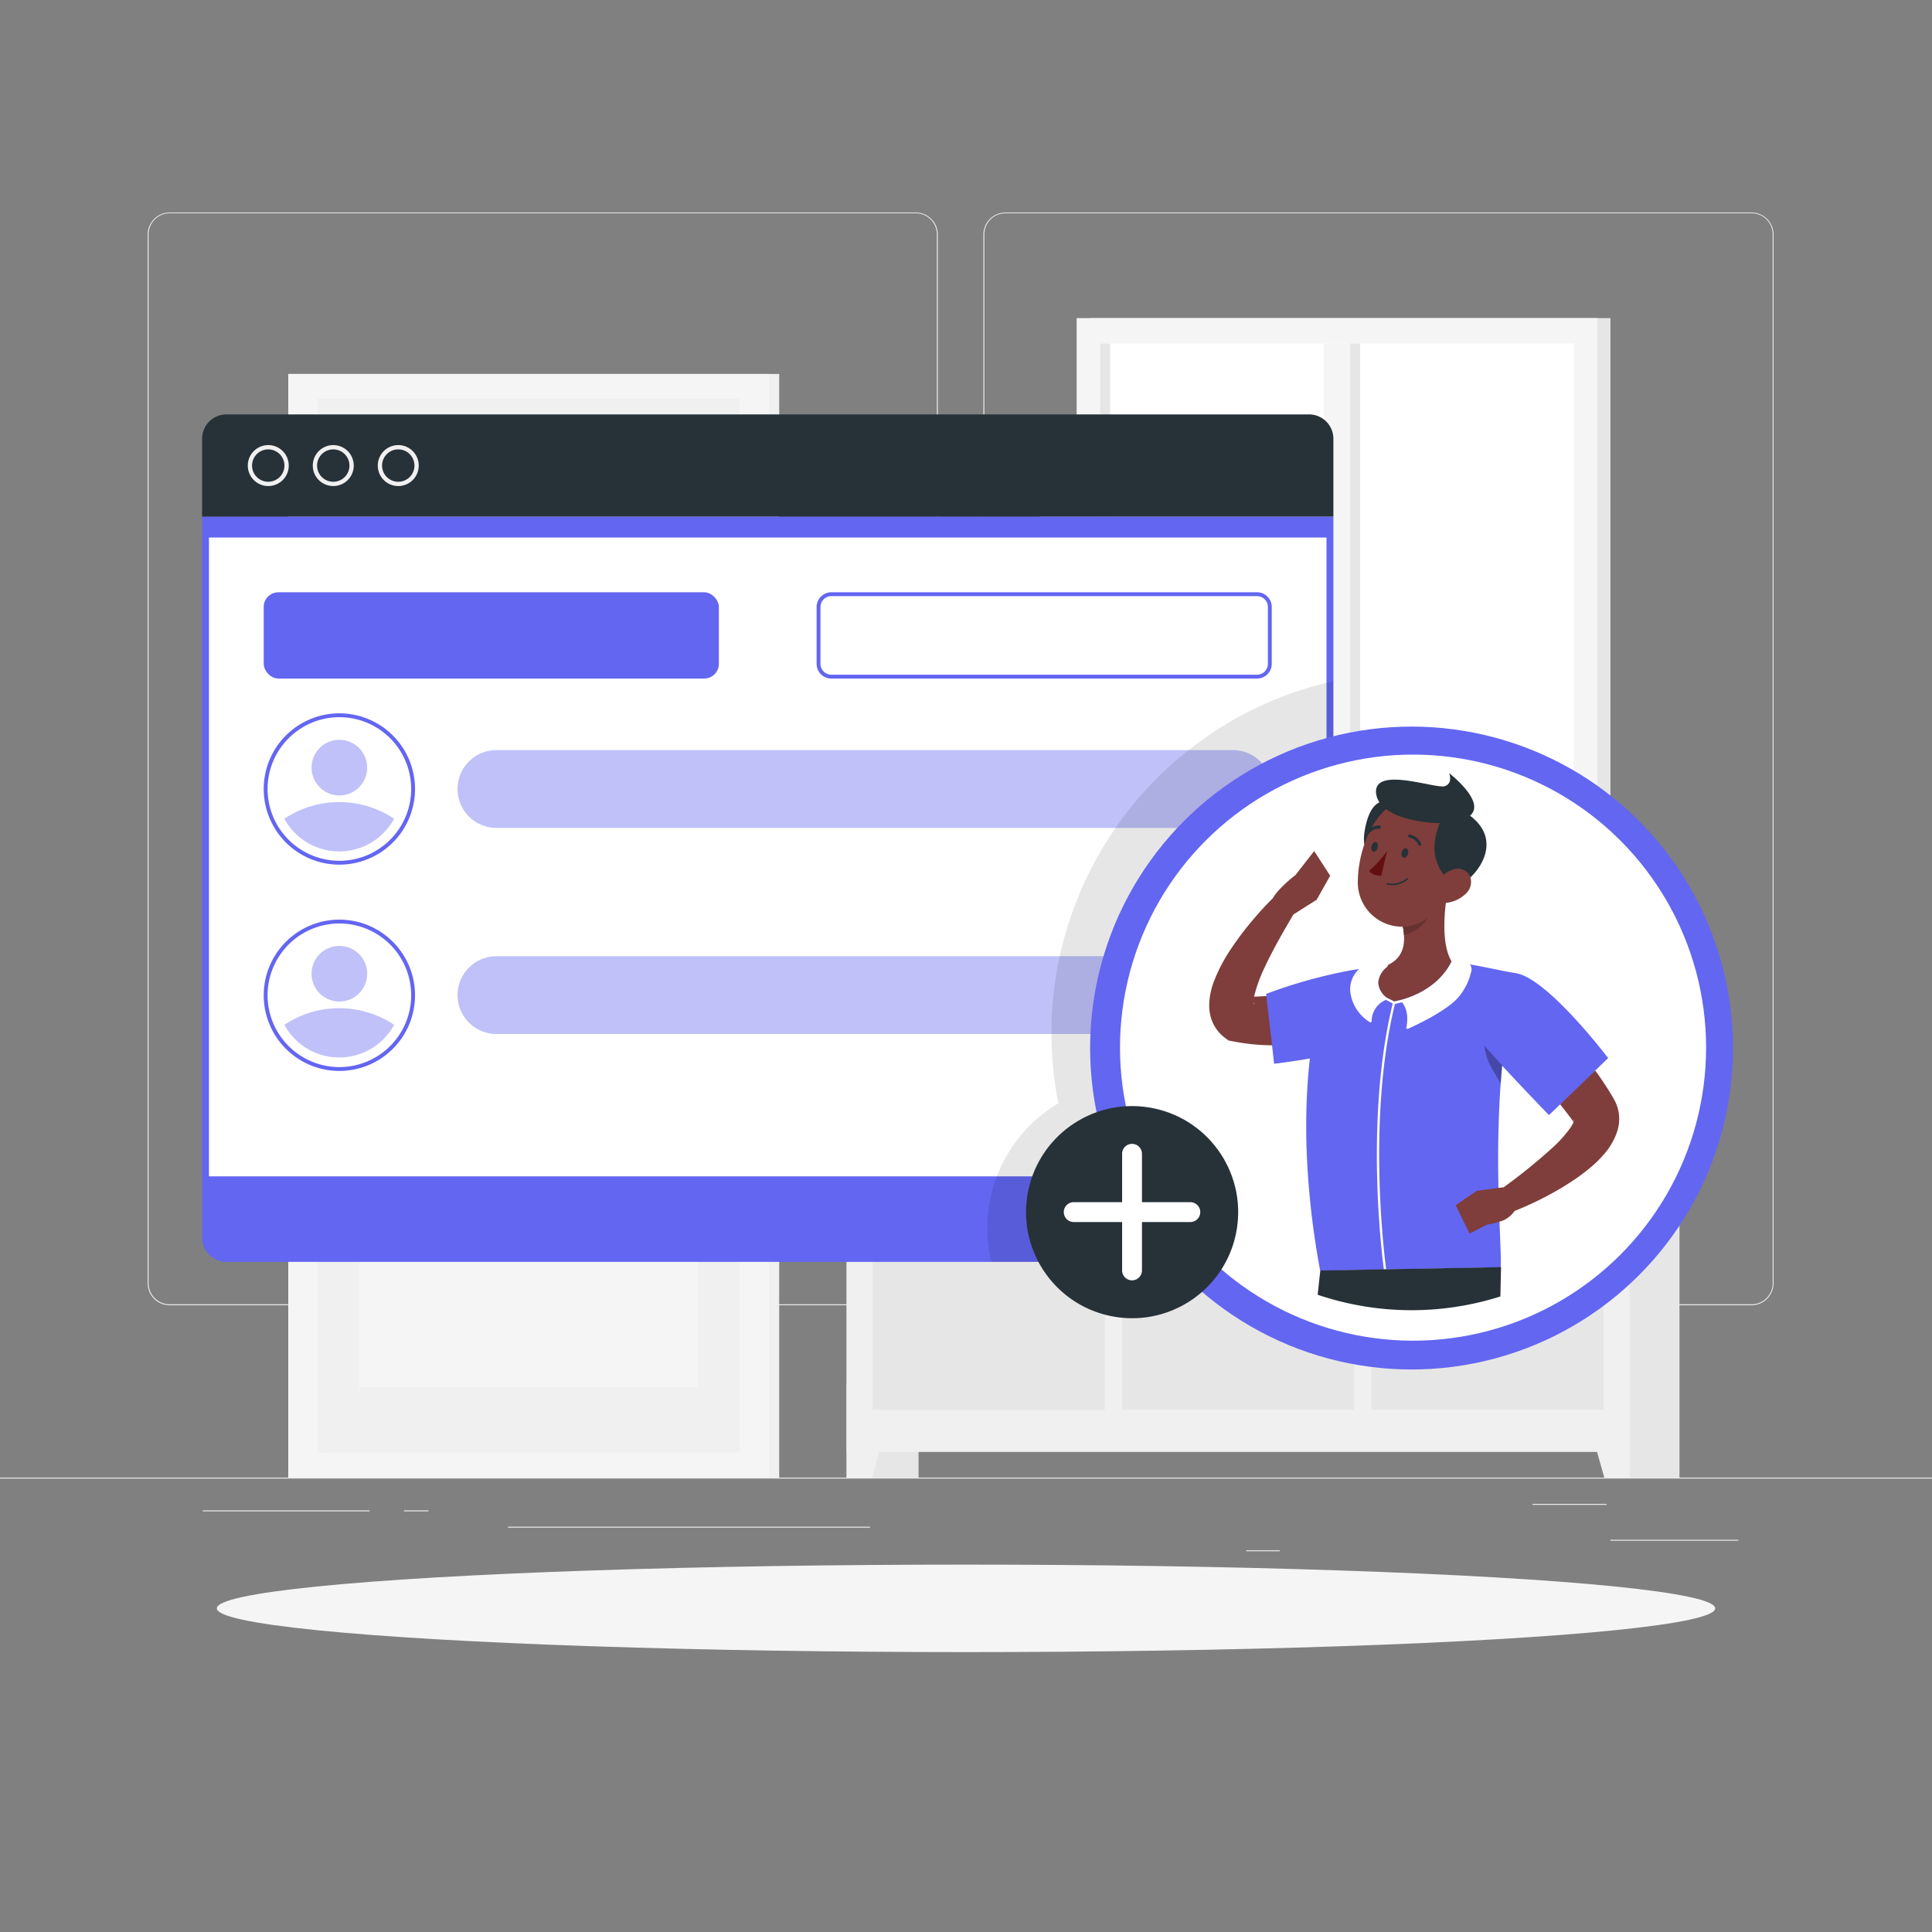 <svg xmlns="http://www.w3.org/2000/svg" viewBox="0 0 500 500">
  <rect x="0" y="0" width="500" height="500" fill="#808080" stroke="none"/>
  <g id="freepik--background-complete--inject-92">
    <rect y="382.4" width="500" height="0.25" style="fill: #ebebeb" />
    <rect
      x="416.78"
      y="398.49"
      width="33.12"
      height="0.25"
      style="fill: #ebebeb"
    />
    <rect
      x="322.53"
      y="401.21"
      width="8.69"
      height="0.25"
      style="fill: #ebebeb"
    />
    <rect
      x="396.59"
      y="389.21"
      width="19.19"
      height="0.25"
      style="fill: #ebebeb"
    />
    <rect
      x="52.46"
      y="390.89"
      width="43.19"
      height="0.25"
      style="fill: #ebebeb"
    />
    <rect
      x="104.56"
      y="390.89"
      width="6.33"
      height="0.25"
      style="fill: #ebebeb"
    />
    <rect
      x="131.47"
      y="395.11"
      width="93.68"
      height="0.25"
      style="fill: #ebebeb"
    />
    <path
      d="M237,337.8H43.91a5.71,5.71,0,0,1-5.7-5.71V60.66A5.71,5.71,0,0,1,43.91,55H237a5.71,5.71,0,0,1,5.71,5.71V332.09A5.71,5.71,0,0,1,237,337.8ZM43.91,55.2a5.46,5.46,0,0,0-5.45,5.46V332.09a5.46,5.46,0,0,0,5.45,5.46H237a5.47,5.47,0,0,0,5.46-5.46V60.66A5.47,5.47,0,0,0,237,55.2Z"
      style="fill: #ebebeb"
    />
    <path
      d="M453.31,337.8H260.21a5.72,5.72,0,0,1-5.71-5.71V60.66A5.72,5.72,0,0,1,260.21,55h193.1A5.71,5.71,0,0,1,459,60.66V332.09A5.71,5.71,0,0,1,453.31,337.8ZM260.21,55.2a5.47,5.47,0,0,0-5.46,5.46V332.09a5.47,5.47,0,0,0,5.46,5.46h193.1a5.47,5.47,0,0,0,5.46-5.46V60.66a5.47,5.47,0,0,0-5.46-5.46Z"
      style="fill: #ebebeb"
    />
    <rect
      x="219.1"
      y="254.53"
      width="18.62"
      height="127.87"
      transform="translate(456.82 636.93) rotate(180)"
      style="fill: #e6e6e6"
    />
    <polygon
      points="225.66 382.4 219.1 382.4 219.1 358.1 232.53 358.1 225.66 382.4"
      style="fill: #f0f0f0"
    />
    <rect
      x="416.02"
      y="254.53"
      width="18.62"
      height="127.87"
      transform="translate(850.67 636.93) rotate(180)"
      style="fill: #e6e6e6"
    />
    <rect
      x="219.1"
      y="254.53"
      width="202.64"
      height="121.24"
      transform="translate(640.85 630.29) rotate(180)"
      style="fill: #f0f0f0"
    />
    <polygon
      points="415.19 382.4 421.75 382.4 421.75 358.1 408.32 358.1 415.19 382.4"
      style="fill: #f0f0f0"
    />
    <rect
      x="334.83"
      y="284.68"
      width="100.29"
      height="60.07"
      transform="translate(70.26 699.68) rotate(-90)"
      style="fill: #e6e6e6"
    />
    <path
      d="M379,268.09h11.88A20.15,20.15,0,0,0,404.56,263H365.38A20.17,20.17,0,0,0,379,268.09Z"
      style="fill: #f0f0f0"
    />
    <rect
      x="270.28"
      y="284.68"
      width="100.29"
      height="60.07"
      transform="translate(5.71 635.13) rotate(-90)"
      style="fill: #e6e6e6"
    />
    <path
      d="M313.87,268.09h11.89A20.17,20.17,0,0,0,339.41,263H300.23A20.14,20.14,0,0,0,313.87,268.09Z"
      style="fill: #f0f0f0"
    />
    <rect
      x="205.73"
      y="284.68"
      width="100.29"
      height="60.07"
      transform="translate(-58.84 570.59) rotate(-90)"
      style="fill: #e6e6e6"
    />
    <path
      d="M249.33,268.09h11.88A20.17,20.17,0,0,0,274.86,263H235.68A20.15,20.15,0,0,0,249.33,268.09Z"
      style="fill: #f0f0f0"
    />
    <rect
      x="74.61"
      y="96.78"
      width="127.06"
      height="285.62"
      transform="translate(276.27 479.18) rotate(180)"
      style="fill: #f0f0f0"
    />
    <rect
      x="74.61"
      y="96.78"
      width="124.38"
      height="285.62"
      transform="translate(273.59 479.18) rotate(180)"
      style="fill: #f5f5f5"
    />
    <rect
      x="0.47"
      y="184.98"
      width="272.66"
      height="109.22"
      transform="translate(376.38 102.79) rotate(90)"
      style="fill: #f0f0f0"
    />
    <path
      d="M180.67,154h0a29.77,29.77,0,0,0-29.77-29.78H122.7A29.78,29.78,0,0,0,92.92,154h87.75Z"
      style="fill: #fafafa"
    />
    <rect
      x="104.23"
      y="282.52"
      width="65.14"
      height="87.75"
      transform="translate(463.2 189.6) rotate(90)"
      style="fill: #f5f5f5"
    />
    <rect
      x="141.97"
      y="172.33"
      width="38.71"
      height="113.09"
      style="fill: #f5f5f5"
    />
    <rect
      x="92.92"
      y="172.33"
      width="38.71"
      height="113.09"
      style="fill: #f5f5f5"
    />
    <path
      d="M107,228.37H91.1a2.46,2.46,0,0,1-2.46-2.46h0a2.47,2.47,0,0,1,2.46-2.46H107a2.47,2.47,0,0,1,2.46,2.46h0A2.46,2.46,0,0,1,107,228.37Z"
      style="fill: #e0e0e0"
    />
    <rect
      x="-53.16"
      y="238.61"
      width="272.66"
      height="1.97"
      transform="translate(322.76 156.42) rotate(90)"
      style="fill: #f0f0f0"
    />
    <rect
      x="282.03"
      y="82.33"
      width="134.74"
      height="140.85"
      transform="translate(698.81 305.51) rotate(180)"
      style="fill: #e6e6e6"
    />
    <rect
      x="278.64"
      y="82.33"
      width="134.74"
      height="140.85"
      transform="translate(692.02 305.51) rotate(180)"
      style="fill: #f5f5f5"
    />
    <rect
      x="270.77"
      y="223.18"
      width="146.01"
      height="7.32"
      transform="translate(687.55 453.68) rotate(180)"
      style="fill: #e6e6e6"
    />
    <rect
      x="266.95"
      y="223.18"
      width="138.49"
      height="7.32"
      transform="translate(672.38 453.68) rotate(180)"
      style="fill: #f5f5f5"
    />
    <rect
      x="282.16"
      y="91.48"
      width="127.7"
      height="122.55"
      transform="translate(498.77 -193.25) rotate(90)"
      style="fill: #fff"
    />
    <rect
      x="282.16"
      y="149.36"
      width="127.7"
      height="6.79"
      transform="translate(498.77 -193.25) rotate(90)"
      style="fill: #f5f5f5"
    />
    <rect
      x="222.17"
      y="151.47"
      width="127.7"
      height="2.57"
      transform="translate(438.77 -133.26) rotate(90)"
      style="fill: #e6e6e6"
    />
    <rect
      x="286.84"
      y="151.47"
      width="127.7"
      height="2.57"
      transform="translate(503.45 -197.93) rotate(90)"
      style="fill: #e6e6e6"
    />
    <path
      d="M300.15,226.53c-2.48-25.68-4.21-67.34-2.87-81.28a1.73,1.73,0,0,1,.7-1.2h0a1.71,1.71,0,0,1,2.72,1.43c-.23,6.91-.5,24.17,1,53.94.73,14.82,1.78,25,1.06,27.11Z"
      style="fill: #e6e6e6"
    />
    <path
      d="M290.91,167.35c-7.06-7.84-21.47-13.41-36.15-13.38-5.77,0,17.54,9.11,27.23,19.16,7.53,7.8,16,20.93,18.91,28.22C299,186,298,175.18,290.91,167.35Z"
      style="fill: #e6e6e6"
    />
    <path
      d="M304.9,169.74c5.86-8.16,19.38-14.44,34-15.15,5.74-.28-16.12,10-24.28,20.46-6.33,8.15-12.83,21.66-14.62,29.06C299.59,188.74,299,177.9,304.9,169.74Z"
      style="fill: #e6e6e6"
    />
    <path
      d="M290.6,138.74c-6-6.64-18.18-11.36-30.62-11.33-4.88,0,14.85,7.72,23.06,16.22,6.38,6.61,13.57,17.73,16,23.9C297.47,154.55,296.57,145.37,290.6,138.74Z"
      style="fill: #e6e6e6"
    />
    <path
      d="M302.44,148.55c5-6.91,16.41-12.23,28.81-12.83,4.86-.23-13.65,8.44-20.56,17.33-5.36,6.9-10.87,18.34-12.38,24.61C298,164.64,297.48,155.46,302.44,148.55Z"
      style="fill: #e6e6e6"
    />
    <path
      d="M301.14,254.53h0a14.58,14.58,0,0,1-14.56-13.75l-1.29-22.32H317l-1.29,22.32A14.58,14.58,0,0,1,301.14,254.53Z"
      style="fill: #e6e6e6"
    />
    <polygon
      points="319.05 223.53 283.24 223.53 282.21 214.24 320.07 214.24 319.05 223.53"
      style="fill: #e6e6e6"
    />
  </g>
  <g id="freepik--Shadow--inject-92">
    <ellipse
      id="freepik--path--inject-92"
      cx="250"
      cy="416.24"
      rx="193.89"
      ry="11.32"
      style="fill: #f5f5f5"
    />
  </g>
  <g id="freepik--Window--inject-92">
    <path
      d="M52.3,113.53a6.3,6.3,0,0,1,6.28-6.28H338.8a6.3,6.3,0,0,1,6.28,6.28v20.21H52.3Z"
      style="fill: #263238"
    />
    <path
      d="M103.07,125.79a5.3,5.3,0,1,1,5.3-5.3A5.3,5.3,0,0,1,103.07,125.79Zm0-9.49a4.19,4.19,0,1,0,4.19,4.19A4.2,4.2,0,0,0,103.07,116.3Z"
      style="fill: #f0f0f0"
    />
    <path
      d="M86.24,125.79a5.3,5.3,0,1,1,5.31-5.3A5.3,5.3,0,0,1,86.24,125.79Zm0-9.49a4.19,4.19,0,1,0,4.2,4.19A4.2,4.2,0,0,0,86.24,116.3Z"
      style="fill: #f0f0f0"
    />
    <path
      d="M69.42,125.79a5.3,5.3,0,1,1,5.31-5.3A5.3,5.3,0,0,1,69.42,125.79Zm0-9.49a4.19,4.19,0,1,0,4.19,4.19A4.2,4.2,0,0,0,69.42,116.3Z"
      style="fill: #f0f0f0"
    />
    <path
      d="M338.8,326.57H58.58a6.3,6.3,0,0,1-6.28-6.28V133.74H345.08V320.29A6.3,6.3,0,0,1,338.8,326.57Z"
      style="fill: #6366f1"
    />
    <rect
      x="54.08"
      y="139.11"
      width="289.22"
      height="165.33"
      style="fill: #fff"
    />
    <rect
      x="68.25"
      y="153.28"
      width="117.79"
      height="22.33"
      rx="3.81"
      style="fill: #6366f1"
    />
    <path
      d="M325.32,154.28a2.81,2.81,0,0,1,2.81,2.81V171.8a2.81,2.81,0,0,1-2.81,2.81H215.15a2.81,2.81,0,0,1-2.81-2.81V157.09a2.81,2.81,0,0,1,2.81-2.81H325.32m0-1H215.15a3.82,3.82,0,0,0-3.81,3.81V171.8a3.81,3.81,0,0,0,3.81,3.81H325.32a3.81,3.81,0,0,0,3.81-3.81V157.09a3.82,3.82,0,0,0-3.81-3.81Z"
      style="fill: #6366f1"
    />
    <path
      d="M87.83,185.61a18.58,18.58,0,1,1-18.58,18.58,18.6,18.6,0,0,1,18.58-18.58m0-1a19.58,19.58,0,1,0,19.58,19.58,19.58,19.58,0,0,0-19.58-19.58Z"
      style="fill: #6366f1"
    />
    <path
      d="M102,211.89a16.16,16.16,0,0,1-28.41,0,25.56,25.56,0,0,1,28.41,0Z"
      style="fill: #6366f1; opacity: 0.4"
    />
    <circle
      cx="87.83"
      cy="198.66"
      r="7.2"
      style="fill: #6366f1; opacity: 0.4"
    />
    <path
      d="M319.06,214.26H128.48a10.07,10.07,0,0,1-10.07-10.07h0a10.06,10.06,0,0,1,10.07-10.06H319.06a10.06,10.06,0,0,1,10.07,10.06h0A10.07,10.07,0,0,1,319.06,214.26Z"
      style="fill: #6366f1; opacity: 0.4"
    />
    <path
      d="M87.83,239a18.58,18.58,0,1,1-18.58,18.58A18.59,18.59,0,0,1,87.83,239m0-1a19.58,19.58,0,1,0,19.58,19.58A19.58,19.58,0,0,0,87.83,238Z"
      style="fill: #6366f1"
    />
    <path
      d="M102,265.22a16.16,16.16,0,0,1-28.41,0,25.61,25.61,0,0,1,28.41,0Z"
      style="fill: #6366f1; opacity: 0.4"
    />
    <circle cx="87.83" cy="252" r="7.2" style="fill: #6366f1; opacity: 0.4" />
    <path
      d="M128.48,247.46H319.06a10.07,10.07,0,0,1,10.07,10.07v0a10.07,10.07,0,0,1-10.07,10.07H128.48a10.07,10.07,0,0,1-10.07-10.07v0a10.06,10.06,0,0,1,10.06-10.06Z"
      style="fill: #6366f1; opacity: 0.4"
    />
    <path
      d="M272.12,267.3a93.48,93.48,0,0,0,1.79,18.22,37.58,37.58,0,0,0-18.39,32.23,37.17,37.17,0,0,0,1,8.82H338.8a6.3,6.3,0,0,0,6.28-6.28v-144A93.33,93.33,0,0,0,272.12,267.3Z"
      style="opacity: 0.1"
    />
  </g>
  <g id="freepik--Character--inject-92">
    <circle
      cx="365.31"
      cy="271.24"
      r="83.19"
      transform="translate(-84.8 337.75) rotate(-45)"
      style="fill: #6366f1"
    />
    <circle
      cx="365.7"
      cy="271.13"
      r="75.84"
      transform="translate(-84.61 338) rotate(-45)"
      style="fill: #fff"
    />
    <path
      d="M340.11,220.25l-4.84,6.2s-4.25,3.22-5.86,6c-1.88,1.86-3.6,3.77-5.3,5.78a79.5,79.5,0,0,0-5.44,7.21,41.84,41.84,0,0,0-4.52,8.59,18.16,18.16,0,0,0-1.21,6,11.13,11.13,0,0,0,.76,4.25,10,10,0,0,0,3.17,4.2l1.06.8,1.59.3a53.59,53.59,0,0,0,9.52.94l1.26-.11L329,257.73c-1.07,0-3.37.21-4.42.19,0-.2.08-.4.13-.6a37.81,37.81,0,0,1,2.6-7c1.12-2.43,2.41-4.86,3.75-7.28,1.18-2.14,2.45-4.29,3.68-6.39l6-3.78,3.51-6.23Zm-15.61,39.5a1.68,1.68,0,0,1,0-.29.76.76,0,0,1,.09.23C324.62,259.93,324.55,259.94,324.5,259.75Z"
      style="fill: #7f3e3b"
    />
    <path
      d="M374.19,233.65c.15-.77-5.11-3.41-8.73-1.26-3.13,1.86-3.53,4.4-2.39,7.43,0,.21.08.42.11.63.07.49.13,1,.16,1.46.23,3.19-.61,6.16-4.2,7.85,0,.2-.49.41-.65.55a7.15,7.15,0,0,0-2.38,4.55c0,1.3,1.23,2.33,2.66,3.57l2,1.35,2.74-.26c8.41-2.47,12.34-10.15,12.16-10.72C373.51,245.24,373.54,239,374.19,233.65Z"
      style="fill: #7f3e3b"
    />
    <path
      d="M392.37,251.87l-1.52-.26c-2-.32-10.92-2.34-15.23-2.72h0c-1,2.13-4.28,7.33-12.69,9.8l-2.08.49-2-1a5.3,5.3,0,0,1-2.18-3.84,5.69,5.69,0,0,1,2.18-4,.66.66,0,0,0,.17-.23c0-.24,0-.4,0-.42-.63.08-8.61,1.29-9.28,1.4a130,130,0,0,0-22.07,6.13l.08.72,1.45,12.59.54,4.77s4-.45,9.25-1.37c-1.43,12.74-1.71,31.2,2.66,54.93l17.07-.32,29.66-.55c.12-2-.1-6.14-.31-11.8l-.27-8.74c-.16-7.72-.13-17,.56-26.92.11-1.57.24-3.15.38-4.75h0c6.06,6.55,12.13,12.81,12.13,12.81l2.87-2.76c3.67-1.77,6.56-4.94,9.08-8.75l3.37-3.25S400.57,253.25,392.37,251.87Z"
      style="fill: #6366f1"
    />
    <path
      d="M384.16,270.64a14.91,14.91,0,0,0,1.95,5.9l2.3,3.94c.11-1.57.24-3.15.38-4.75C387.21,274,385.63,272.29,384.16,270.64Z"
      style="opacity: 0.3"
    />
    <path
      d="M388.8,275.74h0c-.14,1.6-.27,3.18-.38,4.75h0C388.52,278.92,388.66,277.33,388.8,275.74Z"
      style="opacity: 0.3"
    />
    <path
      d="M363.07,239.82c0,.21.07.42.11.63,0-.21-.07-.42-.11-.63Z"
      style="fill: #7f3e3b"
    />
    <path
      d="M363.34,241.91c0-.48-.09-1-.16-1.46C363.25,240.94,363.31,241.43,363.34,241.91Z"
      style="opacity: 0.2"
    />
    <path
      d="M369.56,237.45c-.2.14-.39.29-.6.43a11.54,11.54,0,0,1-5.89,1.94c0,.21.07.42.11.63.07.49.13,1,.16,1.46,0,0,0,.06,0,.09A10.08,10.08,0,0,0,369.56,237.45Z"
      style="fill: #7f3e3b"
    />
    <path
      d="M380.79,250.41a2.23,2.23,0,0,0-1.66-1.7l-2.08-.5a1.24,1.24,0,0,0-1.36.59l-.07.09c-1,2.13-4.28,7.33-12.69,9.8l-.65.15h0l-1.43.34-2-1a5.3,5.3,0,0,1-2.18-3.84,5.69,5.69,0,0,1,2.18-4,2.16,2.16,0,0,0,.29-.37c.09-.23.07-.34-.09-.44-2.21-1.59-7.15.86-7.35,1.28-.21.21-.42.43-.63.68a6.93,6.93,0,0,0-1.6,5.3,10.69,10.69,0,0,0,5.07,7.76.23.23,0,0,0,.14,0,.29.29,0,0,0,.16,0,.33.33,0,0,0,.14-.27,6,6,0,0,1,3.7-5.52l1.75.94c-7.52,30.86-2.42,67.85-2.28,68.85h.58s0,0,0,0c0-.38-5.3-37.69,2.28-68.72l1.83-.44c2.13,2.6,1.12,6.46,1.11,6.5a.3.3,0,0,0,.09.3.31.31,0,0,0,.2.07.2.2,0,0,0,.11,0c.4-.18,9.86-4.32,13.17-8.27a15.8,15.8,0,0,0,3.22-6.5A2.12,2.12,0,0,0,380.79,250.41Z"
      style="fill: #fff"
    />
    <path
      d="M369.56,237.45c-.2.14-.39.29-.6.43a11.54,11.54,0,0,1-5.89,1.94c0,.21.07.42.11.63.07.49.13,1,.16,1.46,0,0,0,.06,0,.09A10.08,10.08,0,0,0,369.56,237.45Z"
      style="opacity: 0.2"
    />
    <path
      d="M357.21,215.37c3.91-5,1.43-8-.23-7.72-1.57.74-3.06,2.83-3.83,7.51a11.82,11.82,0,0,0-.08,3.34C354.68,218.42,357.21,215.37,357.21,215.37Z"
      style="fill: #263238"
    />
    <path
      d="M373.6,226.4c10.83-19.05-10.56-21.27-14.92-17a18.55,18.55,0,0,0-3.67,4.72l-.91,1.79a27.36,27.36,0,0,0-1,2.59,30.63,30.63,0,0,0-1.7,9.83,11.44,11.44,0,0,0,11.7,11.49h0a11.54,11.54,0,0,0,5.89-1.94c.21-.14.4-.29.6-.43a13.66,13.66,0,0,0,3.59-3.78C375.4,230.08,374.82,228.27,373.6,226.4Z"
      style="fill: #7f3e3b"
    />
    <path
      d="M353.55,215.32a.42.42,0,0,0,.07.58.43.43,0,0,0,.26.09.37.37,0,0,0,.22-.08.25.25,0,0,0,.1-.08,3.46,3.46,0,0,1,2.73-1.37.42.42,0,0,0,.44-.39.41.41,0,0,0-.38-.44,4.22,4.22,0,0,0-2,.49A4.58,4.58,0,0,0,353.55,215.32Z"
      style="fill: #263238"
    />
    <path
      d="M364.37,227.3a.21.21,0,0,0-.29,0,5.87,5.87,0,0,1-5,1.24.21.21,0,0,0-.24.16.22.22,0,0,0,.16.25,6.85,6.85,0,0,0,1.45.13,6,6,0,0,0,3.89-1.48A.21.21,0,0,0,364.37,227.3Z"
      style="fill: #263238"
    />
    <path
      d="M359,220.16a26.31,26.31,0,0,1-4.69,5.21c1,1.38,3.16,1.28,3.16,1.28Z"
      style="fill: #630f0f"
    />
    <path
      d="M355.46,220.4c.45.09,1-.39,1.11-1.08s-.07-1.31-.52-1.4-.95.39-1.11,1.08S355,220.31,355.46,220.4Z"
      style="fill: #263238"
    />
    <path
      d="M363.28,222c.45.09.94-.39,1.11-1.08s-.08-1.31-.53-1.4-.95.39-1.11,1.08S362.82,221.87,363.28,222Z"
      style="fill: #263238"
    />
    <path
      d="M380.45,211.1c4.23-3.62-5.41-11-5.41-11s1.08,2.64-1.16,3.37-18-5.15-17.77,1.52a5.12,5.12,0,0,0,.87,2.63,7.6,7.6,0,0,0,1.7,1.75C362.34,212.15,369,213,372.6,213a18.54,18.54,0,0,0-1.19,4.34,11.55,11.55,0,0,0,2.19,9c2,3.48,4.67,3.38,6.95.73C384.21,223.61,387.74,216.6,380.45,211.1Z"
      style="fill: #263238"
    />
    <path
      d="M378.61,225.07c-1.66-.68-3.53.12-5,1.33a9.67,9.67,0,0,0-2.07,2.27c-1.41,2.21-.91,4.78,1.62,5l.44,0,.6,0a8.71,8.71,0,0,0,5.27-2.5,4.05,4.05,0,0,0,1.09-4A3.25,3.25,0,0,0,378.61,225.07Z"
      style="fill: #7f3e3b"
    />
    <path
      d="M341.7,328.81s-.27,2.34-.69,6.27a75.91,75.91,0,0,0,47.29.44c.1-4.75.17-7.59.17-7.59l-29.7.56h-.58Z"
      style="fill: #263238"
    />
    <path
      d="M419,288.54a9.9,9.9,0,0,0-.58-2.49,9.26,9.26,0,0,0-.51-1.16l-.29-.54-.16-.28c-1.43-2.46-3-4.79-4.6-7l-9.08,8.75c1.2,1.5,2.37,3,3.45,4.54a7.17,7.17,0,0,1-.77,1.45,33,33,0,0,1-5,5.51,147.39,147.39,0,0,1-12.29,9.93l-1.39.18-5.58.76-5.49,3.71,3.61,7.34,4.54-2.32a17.43,17.43,0,0,0,3.19-.75,6.82,6.82,0,0,0,3.93-2.78,83.26,83.26,0,0,0,7.79-3.56,77.34,77.34,0,0,0,7.9-4.69q1.93-1.32,3.82-2.89a29.3,29.3,0,0,0,3.7-3.63,16.68,16.68,0,0,0,3.26-5.57A10.72,10.72,0,0,0,419,288.54Zm-11.69,1.58c0-.05,0-.11,0-.15,0-.24.09-.33.09-.19A1.07,1.07,0,0,1,407.33,290.12Z"
      style="fill: #7f3e3b"
    />
    <circle
      cx="292.97"
      cy="313.69"
      r="27.45"
      transform="translate(-63.59 552.63) rotate(-80.78)"
      style="fill: #263238"
    />
    <path
      d="M308.06,311.12H295.54V298.6a2.57,2.57,0,1,0-5.14,0v12.52H277.88a2.57,2.57,0,0,0,0,5.14H290.4v12.52a2.57,2.57,0,1,0,5.14,0V316.26h12.52a2.57,2.57,0,0,0,0-5.14Z"
      style="fill: #fff"
    />
    <path
      d="M364.77,216.76a3.16,3.16,0,0,1,2.28,1.86.42.42,0,0,0,.38.24.35.35,0,0,0,.17,0,.41.41,0,0,0,.2-.55,4,4,0,0,0-2.92-2.33.41.41,0,0,0-.11.82Z"
      style="fill: #263238"
    />
  </g>
</svg>
